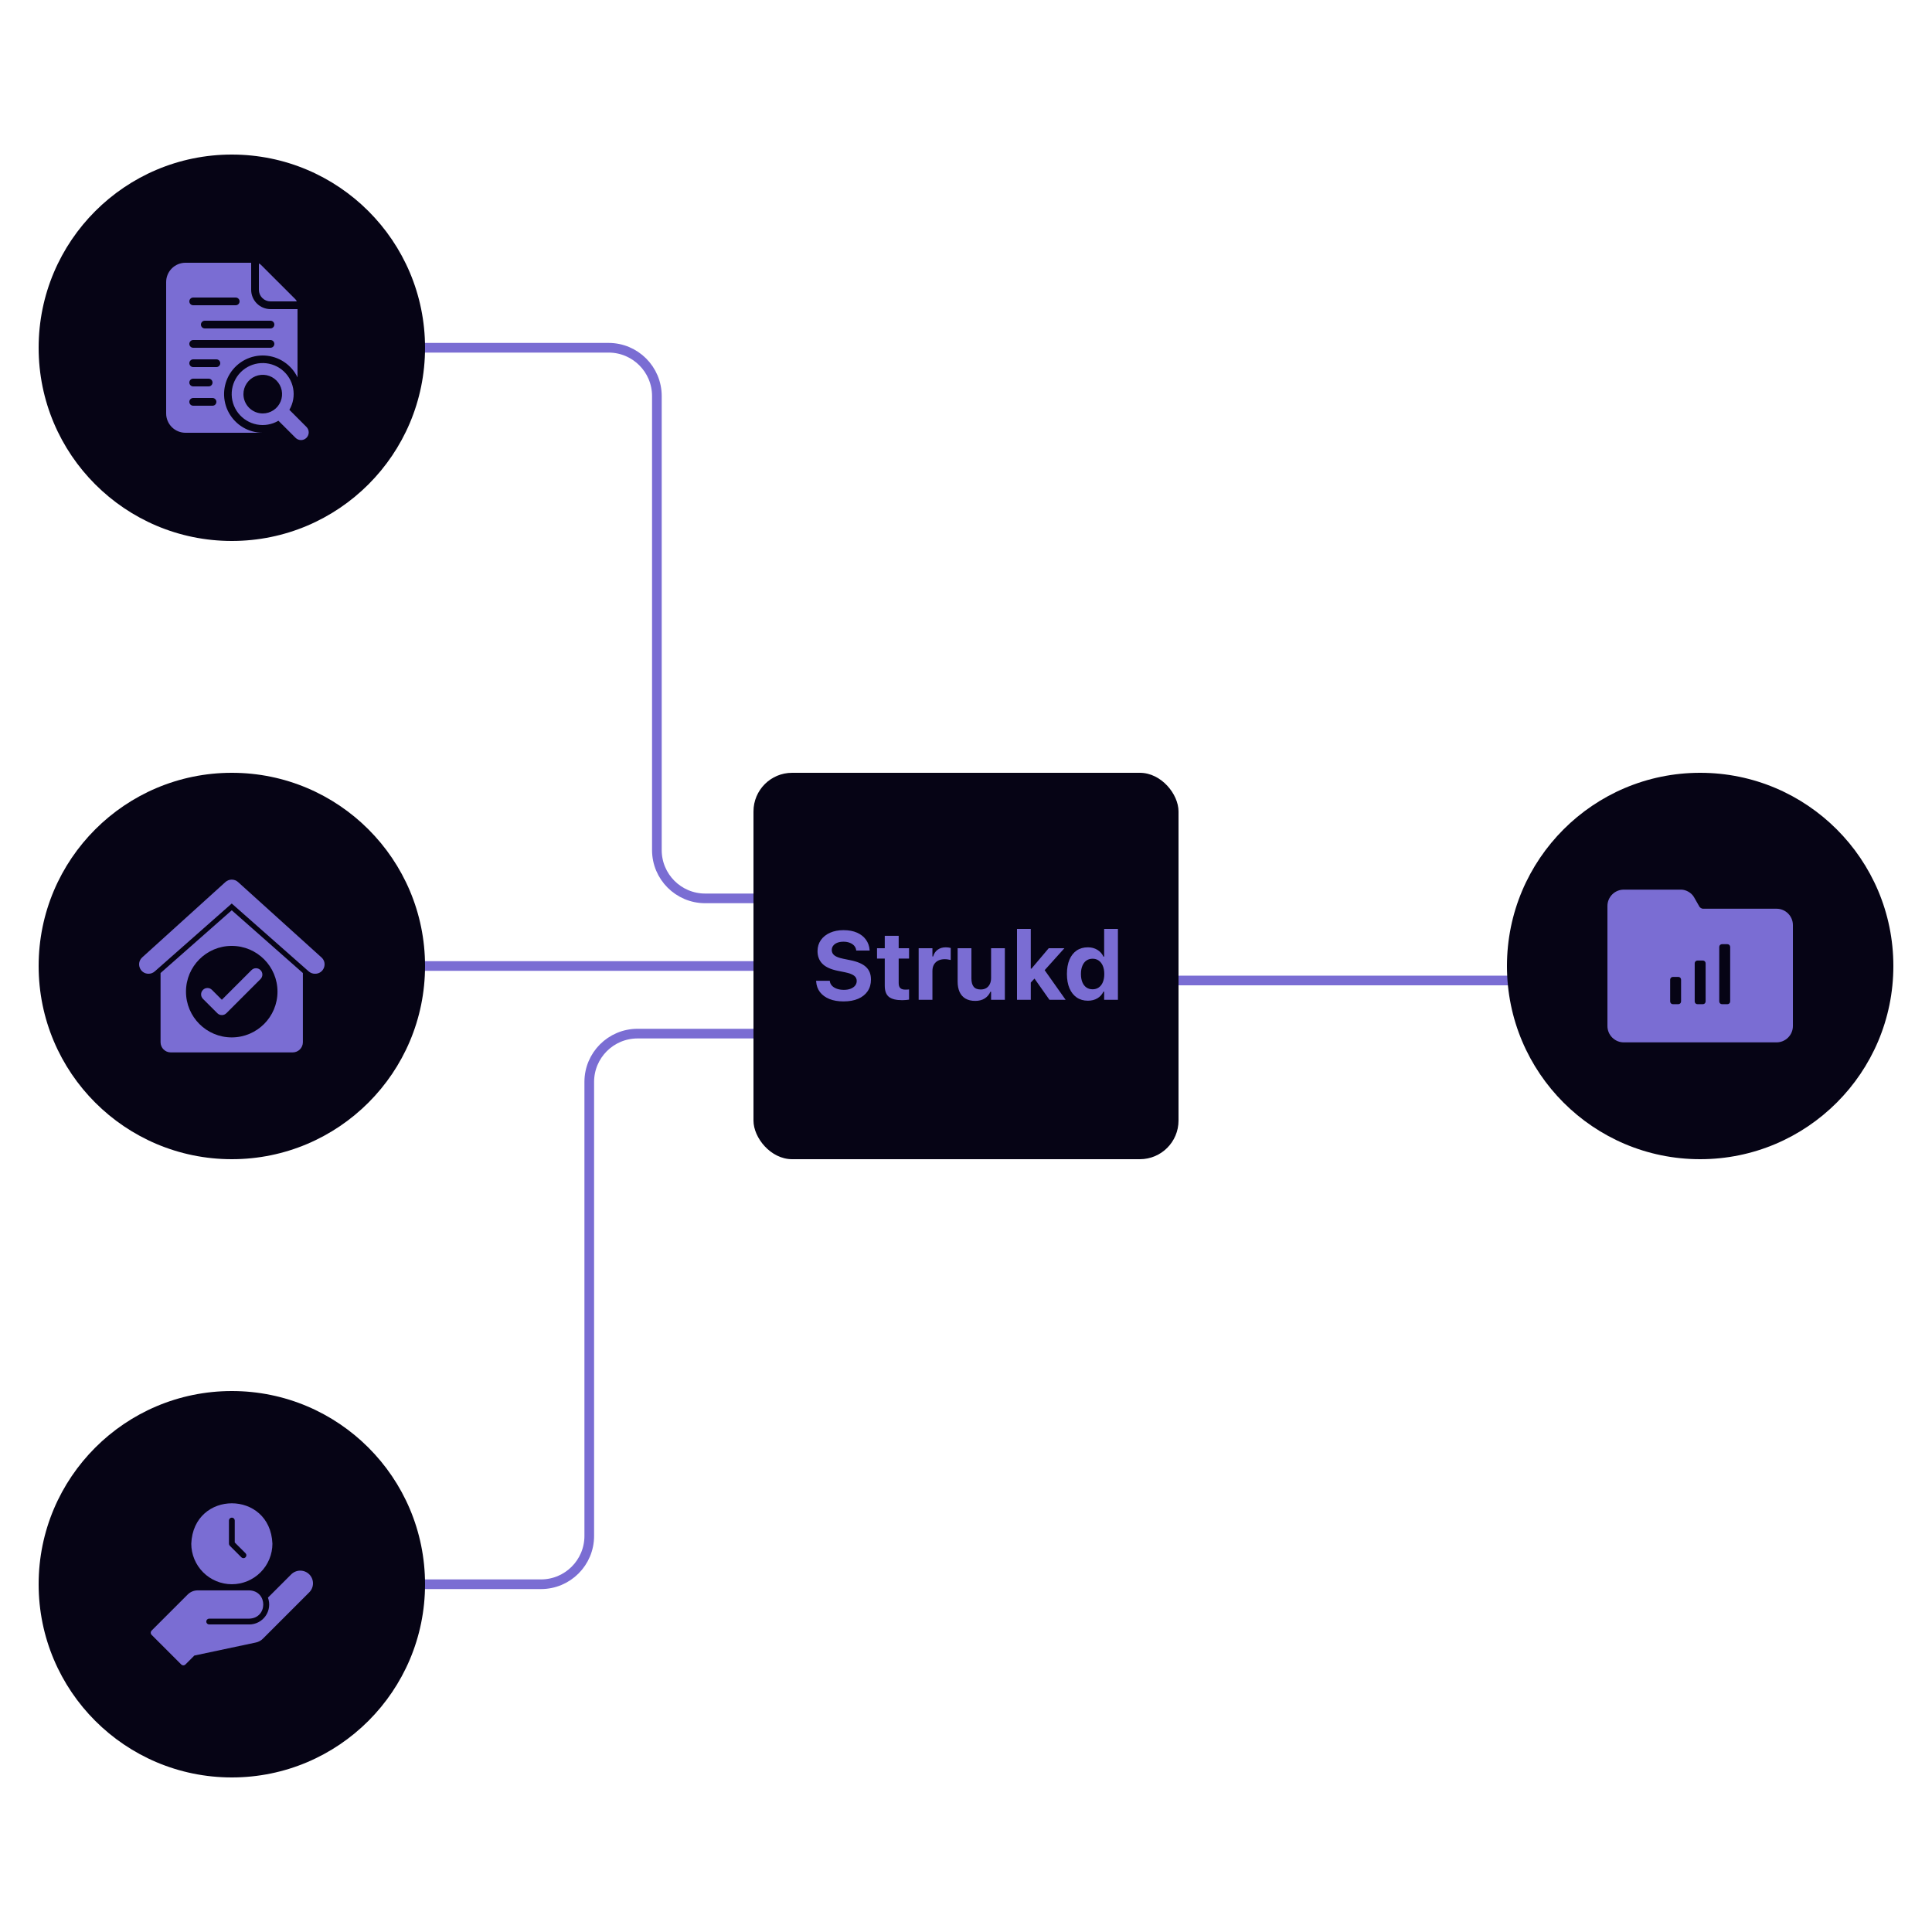 <svg width="400" height="400" viewBox="0 0 400 400" fill="none" xmlns="http://www.w3.org/2000/svg">
<path d="M176 200L87 200" stroke="#7A6DD3" stroke-width="2"/>
<path d="M313 203H236" stroke="#7A6DD3" stroke-width="2"/>
<path d="M77.5 72H126C131.523 72 136 76.477 136 82L136 176C136 181.523 140.477 186 146 186H168" stroke="#7A6DD3" stroke-width="2"/>
<path d="M191 214H132C126.477 214 122 218.477 122 224L122 318C122 323.523 117.523 328 112 328H85.5" stroke="#7A6DD3" stroke-width="2"/>
<g filter="url(#filter0_i_2506_19276)">
<circle cx="48" cy="72" r="40" fill="#060415"/>
</g>
<g clip-path="url(#clip0_2506_19276)">
<path d="M56 64C54.94 63.999 53.923 63.577 53.173 62.827C52.423 62.077 52.002 61.06 52 60V54.4H38.4C37.34 54.4 36.322 54.821 35.572 55.572C34.822 56.322 34.4 57.339 34.4 58.4V85.6C34.4 86.661 34.822 87.678 35.572 88.428C36.322 89.178 37.34 89.6 38.4 89.6H54.4C52.97 89.601 51.566 89.219 50.334 88.494C49.101 87.769 48.086 86.726 47.393 85.475C46.7 84.224 46.356 82.81 46.395 81.38C46.434 79.951 46.856 78.558 47.616 77.347C48.377 76.135 49.448 75.15 50.718 74.493C51.989 73.837 53.412 73.532 54.84 73.612C56.267 73.692 57.648 74.154 58.837 74.948C60.026 75.743 60.98 76.842 61.6 78.13V64H56ZM40 61.6H48.8C49.013 61.6 49.216 61.684 49.366 61.834C49.516 61.984 49.6 62.188 49.6 62.4C49.6 62.612 49.516 62.816 49.366 62.966C49.216 63.116 49.013 63.2 48.8 63.2H40C39.788 63.2 39.585 63.116 39.435 62.966C39.285 62.816 39.2 62.612 39.2 62.4C39.2 62.188 39.285 61.984 39.435 61.834C39.585 61.684 39.788 61.6 40 61.6ZM44 84H40C39.788 84 39.585 83.916 39.435 83.766C39.285 83.616 39.2 83.412 39.2 83.2C39.2 82.988 39.285 82.784 39.435 82.634C39.585 82.484 39.788 82.4 40 82.4H44C44.213 82.4 44.416 82.484 44.566 82.634C44.716 82.784 44.8 82.988 44.8 83.2C44.8 83.412 44.716 83.616 44.566 83.766C44.416 83.916 44.213 84 44 84ZM39.2 79.2C39.2 78.988 39.285 78.784 39.435 78.634C39.585 78.484 39.788 78.4 40 78.4H43.2C43.413 78.4 43.616 78.484 43.766 78.634C43.916 78.784 44 78.988 44 79.2C44 79.412 43.916 79.616 43.766 79.766C43.616 79.916 43.413 80 43.2 80H40C39.788 80 39.585 79.916 39.435 79.766C39.285 79.616 39.2 79.412 39.2 79.2ZM44.8 76H40C39.788 76 39.585 75.916 39.435 75.766C39.285 75.616 39.2 75.412 39.2 75.2C39.2 74.988 39.285 74.784 39.435 74.634C39.585 74.484 39.788 74.4 40 74.4H44.8C45.013 74.4 45.216 74.484 45.366 74.634C45.516 74.784 45.6 74.988 45.6 75.2C45.6 75.412 45.516 75.616 45.366 75.766C45.216 75.916 45.013 76 44.8 76ZM56 72H40C39.788 72 39.585 71.916 39.435 71.766C39.285 71.616 39.2 71.412 39.2 71.2C39.2 70.988 39.285 70.784 39.435 70.634C39.585 70.484 39.788 70.4 40 70.4H56C56.213 70.4 56.416 70.484 56.566 70.634C56.716 70.784 56.8 70.988 56.8 71.2C56.8 71.412 56.716 71.616 56.566 71.766C56.416 71.916 56.213 72 56 72ZM56 68H42.4C42.188 68 41.985 67.916 41.835 67.766C41.685 67.616 41.6 67.412 41.6 67.2C41.6 66.988 41.685 66.784 41.835 66.634C41.985 66.484 42.188 66.4 42.4 66.4H56C56.213 66.4 56.416 66.484 56.566 66.634C56.716 66.784 56.8 66.988 56.8 67.2C56.8 67.412 56.716 67.616 56.566 67.766C56.416 67.916 56.213 68 56 68Z" fill="#7A6DD3"/>
<path d="M61.131 61.931L54.068 54.869C53.933 54.735 53.774 54.627 53.6 54.549V60C53.6 60.636 53.852 61.247 54.303 61.697C54.753 62.147 55.363 62.4 56 62.4H61.451C61.373 62.226 61.265 62.067 61.131 61.931Z" fill="#7A6DD3"/>
<path d="M63.449 88.392L59.91 84.846C60.704 83.501 60.98 81.913 60.687 80.379C60.393 78.844 59.55 77.47 58.316 76.513C57.081 75.556 55.54 75.082 53.981 75.181C52.422 75.279 50.953 75.943 49.848 77.047C48.743 78.152 48.08 79.621 47.981 81.18C47.883 82.739 48.357 84.28 49.314 85.515C50.271 86.749 51.645 87.592 53.179 87.886C54.714 88.179 56.302 87.903 57.647 87.109L61.193 90.648C61.341 90.796 61.517 90.913 61.71 90.994C61.904 91.074 62.111 91.115 62.321 91.115C62.53 91.115 62.738 91.074 62.931 90.994C63.125 90.913 63.3 90.796 63.449 90.648C63.597 90.5 63.714 90.324 63.794 90.13C63.875 89.937 63.916 89.729 63.916 89.52C63.916 89.31 63.875 89.103 63.794 88.909C63.714 88.716 63.597 88.54 63.449 88.392ZM50.401 81.6C50.401 80.809 50.635 80.035 51.075 79.378C51.514 78.72 52.139 78.207 52.87 77.904C53.601 77.602 54.405 77.522 55.181 77.677C55.957 77.831 56.67 78.212 57.229 78.772C57.788 79.331 58.169 80.044 58.324 80.82C58.478 81.595 58.399 82.4 58.096 83.131C57.793 83.862 57.281 84.486 56.623 84.926C55.965 85.365 55.192 85.6 54.401 85.6C53.875 85.6 53.355 85.496 52.87 85.295C52.385 85.094 51.944 84.8 51.572 84.428C51.201 84.057 50.906 83.616 50.705 83.131C50.504 82.645 50.401 82.125 50.401 81.6Z" fill="#7A6DD3"/>
</g>
<g filter="url(#filter1_i_2506_19276)">
<circle cx="48" cy="200" r="40" fill="#060415"/>
</g>
<g clip-path="url(#clip1_2506_19276)">
<path d="M65.251 201.605H65.206C64.734 201.605 64.276 201.433 63.916 201.118L47.979 187.063L32.041 201.118C31.689 201.433 31.231 201.605 30.751 201.605C28.974 201.605 28.126 199.415 29.446 198.215L46.674 182.615C47.416 181.948 48.541 181.948 49.284 182.615L66.556 198.223C67.876 199.415 67.036 201.605 65.251 201.605ZM47.979 188.465L62.709 201.455V215.78C62.709 216.943 61.764 217.888 60.601 217.888H35.349C34.186 217.888 33.241 216.943 33.241 215.78V201.455L47.979 188.465ZM47.979 195.838C42.744 195.838 38.506 200.075 38.506 205.31C38.506 210.545 42.751 214.783 47.979 214.783C53.206 214.783 57.451 210.545 57.451 205.31C57.451 200.075 53.214 195.838 47.979 195.838ZM43.884 204.943C43.366 204.425 42.534 204.425 42.024 204.943C41.506 205.453 41.506 206.293 42.024 206.803L45.001 209.78C45.519 210.29 46.351 210.29 46.861 209.78L53.934 202.708C54.451 202.19 54.451 201.358 53.934 200.848C53.416 200.33 52.584 200.33 52.074 200.848L45.931 206.99L43.884 204.943Z" fill="#7A6DD3"/>
</g>
<g filter="url(#filter2_i_2506_19276)">
<circle cx="48" cy="328" r="40" fill="#060415"/>
</g>
<path d="M48.002 328C50.229 327.998 52.364 327.112 53.939 325.537C55.513 323.962 56.399 321.827 56.402 319.6C55.941 308.456 40.061 308.459 39.602 319.6C39.604 321.827 40.49 323.962 42.065 325.537C43.639 327.112 45.775 327.998 48.002 328ZM47.402 314.8C47.404 314.642 47.468 314.492 47.58 314.381C47.693 314.271 47.844 314.209 48.002 314.209C48.159 314.209 48.31 314.271 48.423 314.381C48.535 314.492 48.599 314.642 48.602 314.8V319.354L50.828 321.574C50.884 321.63 50.929 321.696 50.959 321.77C50.99 321.843 51.006 321.921 51.006 322.001C51.006 322.08 50.99 322.158 50.96 322.232C50.93 322.305 50.885 322.372 50.829 322.428C50.773 322.484 50.707 322.528 50.633 322.559C50.56 322.589 50.481 322.604 50.402 322.604C50.323 322.604 50.244 322.588 50.171 322.558C50.098 322.527 50.031 322.482 49.976 322.426L47.576 320.026C47.465 319.912 47.403 319.759 47.402 319.6V314.8Z" fill="#7A6DD3"/>
<path d="M64.027 325.95C63.779 325.704 63.485 325.509 63.161 325.377C62.837 325.246 62.491 325.18 62.141 325.182C61.792 325.185 61.447 325.258 61.125 325.395C60.804 325.532 60.513 325.731 60.269 325.981L55.476 330.774C55.706 331.398 55.782 332.067 55.698 332.727C55.613 333.386 55.37 334.015 54.99 334.56C54.61 335.105 54.104 335.55 53.515 335.857C52.925 336.165 52.271 336.325 51.606 336.325H43.295C43.138 336.321 42.989 336.257 42.879 336.145C42.769 336.032 42.707 335.882 42.707 335.724C42.707 335.567 42.769 335.416 42.879 335.304C42.989 335.192 43.138 335.128 43.295 335.124H51.606C55.465 335.01 55.479 329.397 51.606 329.268H40.933C40.548 329.268 40.167 329.344 39.812 329.491C39.456 329.638 39.133 329.854 38.861 330.126L31.372 337.615C31.263 337.728 31.201 337.88 31.201 338.038C31.201 338.196 31.263 338.347 31.372 338.461L37.535 344.623C37.648 344.734 37.8 344.797 37.958 344.797C38.116 344.797 38.268 344.734 38.381 344.623L40.241 342.763L52.974 340.063C53.527 339.947 54.034 339.672 54.432 339.271L64.027 329.676C64.272 329.432 64.467 329.141 64.6 328.822C64.733 328.502 64.801 328.159 64.801 327.813C64.801 327.467 64.733 327.124 64.6 326.804C64.467 326.484 64.272 326.194 64.027 325.95Z" fill="#7A6DD3"/>
<g filter="url(#filter3_i_2506_19276)">
<rect x="156" y="160" width="88" height="80" rx="8" fill="#060415"/>
<path d="M174.65 207.332C173.524 207.332 172.548 207.166 171.721 206.834C170.894 206.495 170.243 206.02 169.768 205.408C169.299 204.79 169.035 204.061 168.977 203.221L168.967 203.064H171.799L171.809 203.162C171.854 203.514 172.004 203.823 172.258 204.09C172.512 204.357 172.85 204.565 173.273 204.715C173.697 204.865 174.178 204.939 174.719 204.939C175.253 204.939 175.718 204.861 176.115 204.705C176.512 204.549 176.822 204.334 177.043 204.061C177.264 203.781 177.375 203.462 177.375 203.104V203.094C177.375 202.632 177.186 202.264 176.809 201.99C176.438 201.71 175.816 201.479 174.943 201.297L173.449 200.994C172.004 200.701 170.943 200.216 170.266 199.539C169.595 198.855 169.26 197.98 169.26 196.912V196.902C169.266 196.036 169.497 195.278 169.953 194.627C170.415 193.976 171.05 193.471 171.857 193.113C172.665 192.755 173.589 192.576 174.631 192.576C175.725 192.576 176.665 192.752 177.453 193.104C178.241 193.455 178.853 193.94 179.289 194.559C179.732 195.171 179.982 195.877 180.041 196.678L180.051 196.805H177.277L177.258 196.688C177.206 196.342 177.066 196.043 176.838 195.789C176.61 195.535 176.307 195.337 175.93 195.193C175.559 195.044 175.126 194.969 174.631 194.969C174.143 194.969 173.716 195.04 173.352 195.184C172.993 195.327 172.714 195.529 172.512 195.789C172.31 196.043 172.209 196.346 172.209 196.697V196.707C172.209 197.156 172.395 197.524 172.766 197.811C173.137 198.097 173.736 198.325 174.562 198.494L176.047 198.797C177.538 199.096 178.622 199.565 179.299 200.203C179.982 200.835 180.324 201.701 180.324 202.801V202.811C180.324 203.735 180.096 204.536 179.641 205.213C179.185 205.89 178.531 206.414 177.678 206.785C176.831 207.15 175.822 207.332 174.65 207.332ZM186.804 207.078C185.528 207.078 184.603 206.847 184.03 206.385C183.464 205.923 183.181 205.161 183.181 204.1V198.465H181.579V196.316H183.181V193.748H186.062V196.316H188.21V198.465H186.062V203.523C186.062 204.005 186.172 204.354 186.394 204.568C186.615 204.783 186.96 204.891 187.429 204.891C187.598 204.891 187.738 204.887 187.849 204.881C187.966 204.874 188.086 204.865 188.21 204.852V206.961C188.041 206.993 187.833 207.02 187.585 207.039C187.344 207.065 187.084 207.078 186.804 207.078ZM190.198 207V196.316H193.049V198.025H193.196C193.365 197.426 193.677 196.961 194.133 196.629C194.589 196.297 195.155 196.131 195.832 196.131C196.015 196.131 196.194 196.144 196.37 196.17C196.545 196.196 196.702 196.229 196.838 196.268V198.758C196.649 198.706 196.448 198.667 196.233 198.641C196.024 198.608 195.81 198.592 195.588 198.592C195.067 198.592 194.615 198.689 194.231 198.885C193.853 199.08 193.56 199.36 193.352 199.725C193.15 200.083 193.049 200.516 193.049 201.023V207H190.198ZM201.912 207.225C201.117 207.225 200.45 207.068 199.91 206.756C199.369 206.443 198.959 205.988 198.679 205.389C198.406 204.79 198.269 204.067 198.269 203.221V196.316H201.121V202.586C201.121 203.328 201.274 203.895 201.58 204.285C201.886 204.669 202.374 204.861 203.045 204.861C203.5 204.861 203.888 204.764 204.207 204.568C204.526 204.367 204.77 204.087 204.939 203.729C205.108 203.37 205.193 202.957 205.193 202.488V196.316H208.045V207H205.193V205.33H205.046C204.799 205.916 204.408 206.378 203.875 206.717C203.341 207.055 202.686 207.225 201.912 207.225ZM210.559 207V192.322H213.411V207H210.559ZM217.278 207L213.997 202.342L216.048 200.525L220.628 207H217.278ZM213.177 203.68L213.108 200.545H213.557L217.132 196.316H220.374L215.852 201.346L214.534 202.225L213.177 203.68ZM225.242 207.186C224.35 207.186 223.579 206.964 222.928 206.521C222.277 206.072 221.775 205.438 221.424 204.617C221.072 203.79 220.896 202.807 220.896 201.668V201.648C220.896 200.503 221.069 199.52 221.414 198.699C221.766 197.872 222.264 197.238 222.908 196.795C223.559 196.352 224.334 196.131 225.232 196.131C225.975 196.131 226.629 196.303 227.195 196.648C227.762 196.993 228.182 197.462 228.455 198.055H228.602V192.322H231.453V207H228.602V205.311H228.455C228.182 205.896 227.765 206.355 227.205 206.688C226.652 207.02 225.997 207.186 225.242 207.186ZM226.209 204.822C226.704 204.822 227.13 204.695 227.488 204.441C227.853 204.188 228.133 203.826 228.328 203.357C228.53 202.882 228.631 202.319 228.631 201.668V201.648C228.631 200.997 228.53 200.438 228.328 199.969C228.126 199.493 227.843 199.129 227.479 198.875C227.12 198.621 226.697 198.494 226.209 198.494C225.714 198.494 225.285 198.621 224.92 198.875C224.562 199.129 224.285 199.493 224.09 199.969C223.895 200.438 223.797 200.997 223.797 201.648V201.668C223.797 202.319 223.895 202.882 224.09 203.357C224.285 203.826 224.562 204.188 224.92 204.441C225.285 204.695 225.714 204.822 226.209 204.822Z" fill="#7A6DD3"/>
</g>
<g filter="url(#filter4_i_2506_19276)">
<circle cx="352" cy="200" r="40" fill="#060415"/>
</g>
<g clip-path="url(#clip2_2506_19276)">
<path fill-rule="evenodd" clip-rule="evenodd" d="M367.807 215.812H336.194C334.322 215.812 332.801 214.292 332.801 212.418V187.582C332.801 185.707 334.319 184.188 336.192 184.188H348.045C349.075 184.188 350.207 184.843 350.716 185.734L351.858 187.733C351.965 187.919 352.348 188.141 352.561 188.141H367.813C369.683 188.141 371.201 189.66 371.201 191.533V212.42C371.201 214.296 369.682 215.812 367.807 215.812ZM351.441 198.871C351.127 198.871 350.871 199.122 350.871 199.436V207.341C350.871 207.653 351.122 207.906 351.441 207.906H352.56C352.875 207.906 353.13 207.655 353.13 207.341V199.436C353.13 199.124 352.88 198.871 352.56 198.871H351.441ZM346.359 202.259C346.044 202.259 345.789 202.516 345.789 202.821V207.344C345.789 207.654 346.039 207.906 346.359 207.906H347.478C347.793 207.906 348.048 207.649 348.048 207.344V202.821C348.048 202.51 347.797 202.259 347.478 202.259H346.359ZM357.643 207.906C357.957 207.906 358.213 207.658 358.213 207.34V196.048C358.213 195.736 357.962 195.482 357.643 195.482H356.524C356.209 195.482 355.954 195.731 355.954 196.048V207.34C355.954 207.652 356.204 207.906 356.524 207.906H357.643Z" fill="#7A6DD3"/>
</g>
<defs>
<filter id="filter0_i_2506_19276" x="8" y="32" width="80" height="80" filterUnits="userSpaceOnUse" color-interpolation-filters="sRGB">
<feFlood flood-opacity="0" result="BackgroundImageFix"/>
<feBlend mode="normal" in="SourceGraphic" in2="BackgroundImageFix" result="shape"/>
<feColorMatrix in="SourceAlpha" type="matrix" values="0 0 0 0 0 0 0 0 0 0 0 0 0 0 0 0 0 0 127 0" result="hardAlpha"/>
<feOffset/>
<feGaussianBlur stdDeviation="6"/>
<feComposite in2="hardAlpha" operator="arithmetic" k2="-1" k3="1"/>
<feColorMatrix type="matrix" values="0 0 0 0 0.478 0 0 0 0 0.427 0 0 0 0 0.827 0 0 0 0.8 0"/>
<feBlend mode="normal" in2="shape" result="effect1_innerShadow_2506_19276"/>
</filter>
<filter id="filter1_i_2506_19276" x="8" y="160" width="80" height="80" filterUnits="userSpaceOnUse" color-interpolation-filters="sRGB">
<feFlood flood-opacity="0" result="BackgroundImageFix"/>
<feBlend mode="normal" in="SourceGraphic" in2="BackgroundImageFix" result="shape"/>
<feColorMatrix in="SourceAlpha" type="matrix" values="0 0 0 0 0 0 0 0 0 0 0 0 0 0 0 0 0 0 127 0" result="hardAlpha"/>
<feOffset/>
<feGaussianBlur stdDeviation="6"/>
<feComposite in2="hardAlpha" operator="arithmetic" k2="-1" k3="1"/>
<feColorMatrix type="matrix" values="0 0 0 0 0.478 0 0 0 0 0.427 0 0 0 0 0.827 0 0 0 0.8 0"/>
<feBlend mode="normal" in2="shape" result="effect1_innerShadow_2506_19276"/>
</filter>
<filter id="filter2_i_2506_19276" x="8" y="288" width="80" height="80" filterUnits="userSpaceOnUse" color-interpolation-filters="sRGB">
<feFlood flood-opacity="0" result="BackgroundImageFix"/>
<feBlend mode="normal" in="SourceGraphic" in2="BackgroundImageFix" result="shape"/>
<feColorMatrix in="SourceAlpha" type="matrix" values="0 0 0 0 0 0 0 0 0 0 0 0 0 0 0 0 0 0 127 0" result="hardAlpha"/>
<feOffset/>
<feGaussianBlur stdDeviation="6"/>
<feComposite in2="hardAlpha" operator="arithmetic" k2="-1" k3="1"/>
<feColorMatrix type="matrix" values="0 0 0 0 0.478 0 0 0 0 0.427 0 0 0 0 0.827 0 0 0 0.8 0"/>
<feBlend mode="normal" in2="shape" result="effect1_innerShadow_2506_19276"/>
</filter>
<filter id="filter3_i_2506_19276" x="156" y="160" width="88" height="80" filterUnits="userSpaceOnUse" color-interpolation-filters="sRGB">
<feFlood flood-opacity="0" result="BackgroundImageFix"/>
<feBlend mode="normal" in="SourceGraphic" in2="BackgroundImageFix" result="shape"/>
<feColorMatrix in="SourceAlpha" type="matrix" values="0 0 0 0 0 0 0 0 0 0 0 0 0 0 0 0 0 0 127 0" result="hardAlpha"/>
<feOffset/>
<feGaussianBlur stdDeviation="6"/>
<feComposite in2="hardAlpha" operator="arithmetic" k2="-1" k3="1"/>
<feColorMatrix type="matrix" values="0 0 0 0 0.478 0 0 0 0 0.427 0 0 0 0 0.827 0 0 0 0.8 0"/>
<feBlend mode="normal" in2="shape" result="effect1_innerShadow_2506_19276"/>
</filter>
<filter id="filter4_i_2506_19276" x="312" y="160" width="80" height="80" filterUnits="userSpaceOnUse" color-interpolation-filters="sRGB">
<feFlood flood-opacity="0" result="BackgroundImageFix"/>
<feBlend mode="normal" in="SourceGraphic" in2="BackgroundImageFix" result="shape"/>
<feColorMatrix in="SourceAlpha" type="matrix" values="0 0 0 0 0 0 0 0 0 0 0 0 0 0 0 0 0 0 127 0" result="hardAlpha"/>
<feOffset/>
<feGaussianBlur stdDeviation="6"/>
<feComposite in2="hardAlpha" operator="arithmetic" k2="-1" k3="1"/>
<feColorMatrix type="matrix" values="0 0 0 0 0.478 0 0 0 0 0.427 0 0 0 0 0.827 0 0 0 0.8 0"/>
<feBlend mode="normal" in2="shape" result="effect1_innerShadow_2506_19276"/>
</filter>
<clipPath id="clip0_2506_19276">
<rect width="38.4" height="38.4" fill="white" transform="translate(28.801 52.8)"/>
</clipPath>
<clipPath id="clip1_2506_19276">
<rect width="38.4" height="38.4" fill="white" transform="translate(28.801 180.8)"/>
</clipPath>
<clipPath id="clip2_2506_19276">
<rect width="38.4" height="38.4" fill="white" transform="translate(332.801 180.8)"/>
</clipPath>
</defs>
</svg>
